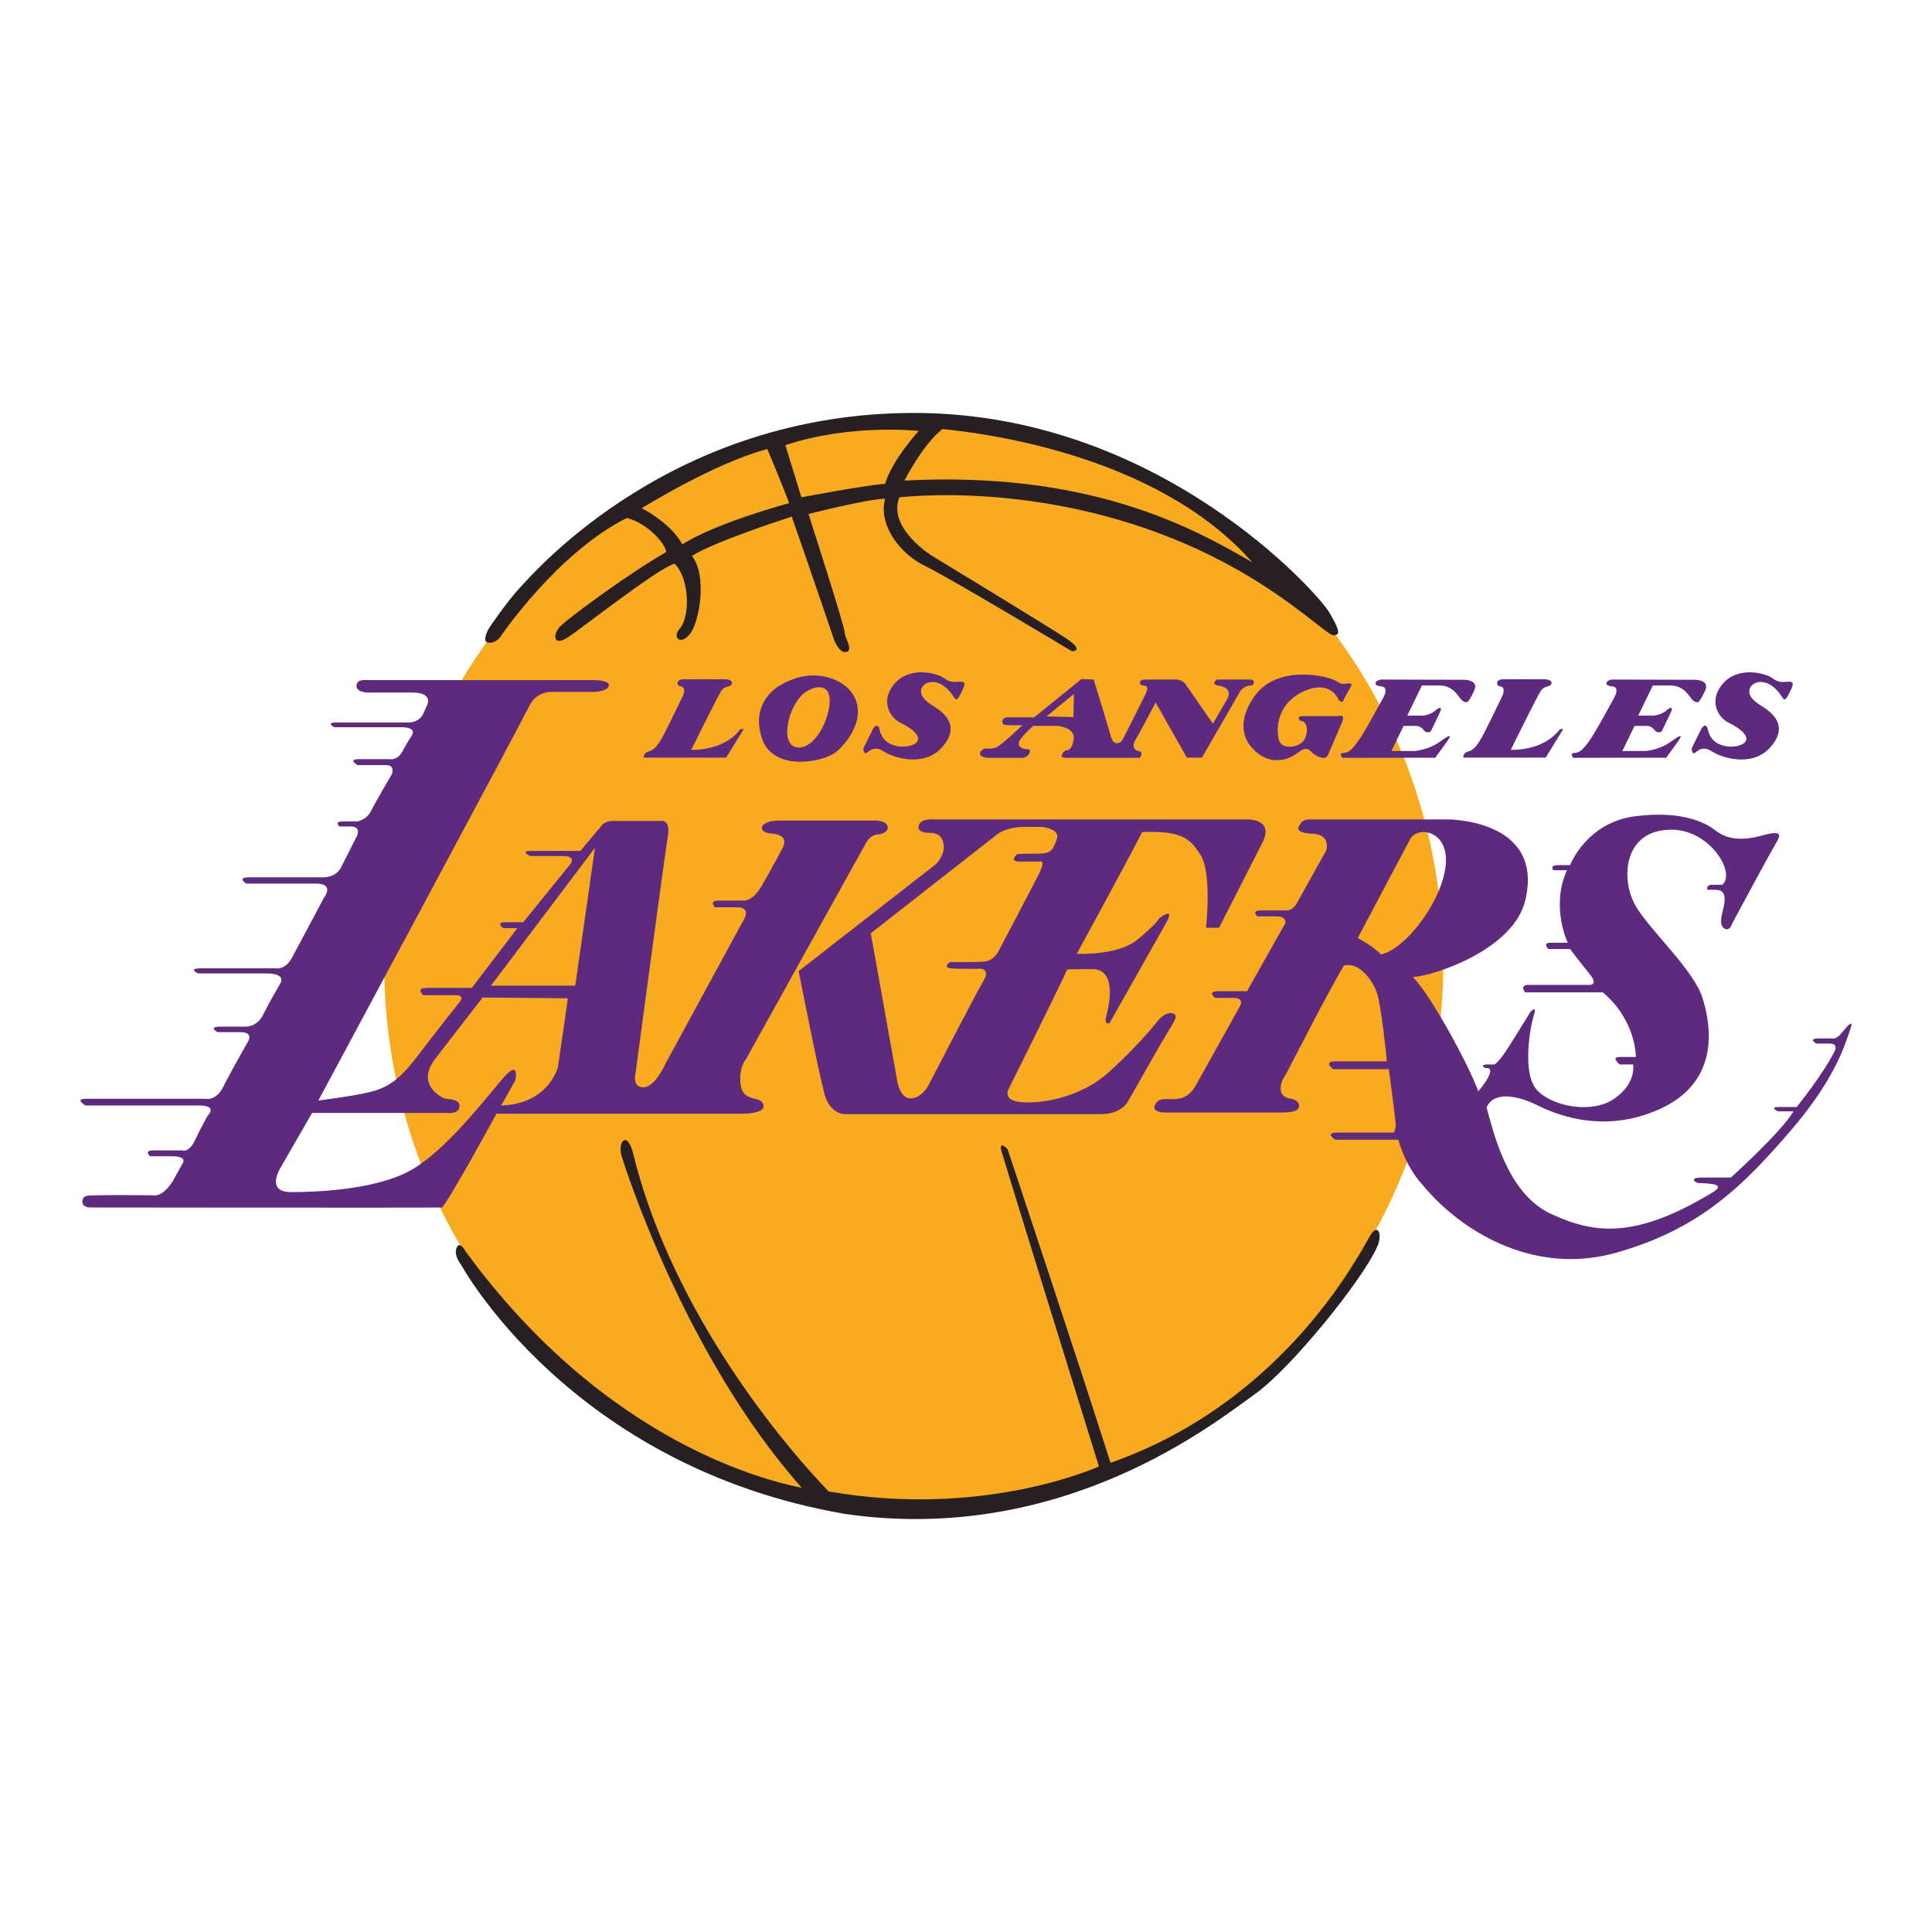 <?xml version="1.0" encoding="utf-8"?>
<!-- Designed by Vexels.com - 2016 All Rights Reserved - https://vexels.com/terms-and-conditions/  -->

<svg version="1.1" id="Layer_1" xmlns="http://www.w3.org/2000/svg" xmlns:xlink="http://www.w3.org/1999/xlink" x="0px" y="0px"
	 width="1200px" height="1200px" viewBox="0 0 1200 1200" enable-background="new 0 0 1200 1200" xml:space="preserve">
<g>
	<g>
		<path fill="#F8AA21" d="M896.423,598.747c0-186.774-147.251-338.187-328.901-338.187c-181.646,0-328.904,151.413-328.904,338.187
			c0,186.801,147.258,338.22,328.904,338.22C749.172,936.968,896.423,785.548,896.423,598.747z"/>
		<path fill="#281F22" d="M825.48,380.124c-7.194-12.003-105.629-123.233-256.87-123.634
			c-151.248-0.402-236.475,98.816-244.873,107.627c-8.406,8.797-20.001,26.009-20.001,26.009s-4.408,7.599-1.211,8.791
			c3.2,1.205,6.802-1.192,8.406-3.596c0,0,35.205-52.013,78.42-73.617c13.611,3.595,24.413,16.804,24.413,21.202
			c-22.412,12.801-58.427,39.219-65.225,45.619c-5.593,5.195-5.199,13.604,4.402,7.204c9.61-6.407,55.22-42.419,66.022-45.619
			c9.208,8.797,10.005,32.404,3.2,40.41c-4.8,5.209,0.405,10.806,6.404,3.2c6.002-7.605,10.806-36.407,1.202-48.411
			c13.206-8.408,53.221-21.604,62.015-24.409c7.2,20.4,26.412,76.824,26.412,76.824s3.2,8.402,7.602,7.197
			c4.402-1.198-1.205-8.803-1.205-12.399c0-3.602-22.405-73.222-22.405-73.222s33.615-8.804,47.614-9.601
			c-4.399,15.197,8.004,33.608,24.403,41.609c16.403,8.007,91.63,53.218,91.63,53.218s8.406,0-3.598-8.007
			c-12.001-7.994-83.224-51.209-83.224-51.209s-28.008-17.199-20.406-36.407c31.205-3.207,122.433-4.807,210.465,45.211
			c36.41,20.801,55.213,40.41,59.216,40.41C832.286,394.525,832.68,392.129,825.48,380.124z M423.765,338.107
			c-5.6-10.799-20.007-20.011-25.206-22.407c0,0,44.812-27.998,78.019-36.809c9.604,22.803,13.604,33.609,13.604,33.609
			S445.366,324.504,423.765,338.107z M549.8,300.489c-12.008,0.803-52.016,8.416-52.016,8.416l-9.999-32.417
			c41.214-13.597,82.82-8.804,82.82-8.804S553.801,286.095,549.8,300.489z M561.805,298.494c0,0,11.201-22.401,23.609-32.002
			c20.403,1.996,132.436,14.401,192.456,82.823C740.254,327.308,676.241,292.495,561.805,298.494z"/>
		<path fill="#281F22" d="M286.242,785.288c0,0,67.685,125.556,238.62,155.047c136.151,19.676,231.079-57.851,254.142-74.099
			c23.071-16.269,67.318-71.489,76.021-91.151c3.773-6.802,1.506-16.262-3.786-7.94c-5.292,8.308-51.437,102.854-161.481,141.443
			c-17.779-56.358-63.917-194.775-63.917-194.775s-5.674-6.039-3.782,1.138c1.894,7.183,60.512,195.893,60.512,195.893
			s-71.097,32.53-167.908,15.512c-35.928-37.445-99.466-118.366-121.78-211.405c0,0-2.266-7.559-4.914-6.809
			c-2.648,0.757-3.033,6.052-1.891,9.835c1.138,3.776,38.579,123.655,111.942,206.109c-18.91-3.796-121.014-26.484-208.751-146.738
			c0,0-3.779-7.191-5.677-2.263C281.703,779.985,286.242,785.288,286.242,785.288z"/>
	</g>
	<g>
		<path fill="#5D2A7D" d="M467.922,682.206c-4.412-0.978-7.833-3.421-8.078-10.276c-0.729-9.306,3.424-13.953,3.424-13.953
			s72.928-131.414,74.883-134.842c1.965-3.415,5.145-4.887,7.344-4.887c5.382-0.496,5.871-3.675,5.871-3.675
			c0.496-4.894-7.341-4.894-7.341-4.894s-52.856,0-59.956,0c-7.096,0-10.035,1.961-10.765,3.923c-0.733,1.955,1.47,3.91,6.36,4.15
			c11.013,0.984,6.608,8.57,6.608,8.57s-7.582,14.434-13.216,23.988c-5.624,9.54-10.762,9.045-10.762,9.045s-10.283,0-16.155,0
			c-5.875,0-2.206,4.164-2.206,4.164s5.145,0,13.952,0c8.81,0,4.161,7.592,4.161,7.592l-48.699,89.565
			c0,0-6.36,14.682-13.708,14.682c-7.338,0-4.891-8.804-4.891-8.804s18.11-135.578,20.062-147.087
			c1.958-11.502-4.891-9.533-4.891-9.533s-24.473,0-29.611,0c-5.136,0-7.093,3.415-7.093,3.415l-12.724,15.177
			c0,0-23.743,0-30.836,0c-7.097,0-0.241,3.18-0.241,3.18s11.743,0,20.309,0c8.56,0,4.643,4.9,4.643,4.9l-29.364,36.219
			c0,0-5.135,0-11.251,0c-6.119,0-1.229,3.669-1.229,3.669h8.814l-28.279,37.11c0,0-20.587,0-27.917,0
			c-7.338,0-2.26,4.505-2.26,4.505s13.818,0,20.021,0c6.206,0,2.822,3.95,2.822,3.95s-15.231,19.174-26.79,34.399
			c-11.562,15.23-19.168,19.462-29.89,22.006c-10.715,2.531-31.295,5.068-31.295,5.068s126.045-234.603,130.835-244.753
			c4.794-10.15,14.947-9.025,14.947-9.025s21.712,0,25.096,0c3.377,0,9.583-1.125,9.583-4.231s-9.299-3.106-9.299-3.106H230.176
			c-3.552-0.134-7.961-0.589-8.683,2.839c-0.981,4.646,6.607,4.894,6.607,4.894s14.431,0,27.901,0c13.457,0,9.293,7.833,9.293,7.833
			s0,0-2.45,5.376c-2.441,5.382-8.566,5.382-8.566,5.382s-38.911,0-45.519,0c-6.601,0-1.215,2.946-1.215,2.946s31.074,0,41.602,0
			c10.518,0,6.601,5.135,6.601,5.135s-2.691,4.158-5.871,10.036c-3.18,5.872-8.319,4.646-8.319,4.646s-10.765,0-18.354,0
			c-7.589,0-1.222,3.683-1.222,3.683s11.258,0,17.618,0c6.36,0,3.668,5.864,3.668,5.864s-9.788,16.644-12.727,22.508
			c-2.936,5.878-8.56,6.615-8.56,6.615s-1.958,0-8.566,0c-6.607,0-2.45,3.173-2.45,3.173s0,0,6.852,0
			c6.856,0,3.917,5.878,3.917,5.878s-6.119,11.99-9.788,19.335c-3.676,7.338-12.479,6.367-12.479,6.367s-37.448,0-45.034,0
			c-7.588,0-1.469,3.903-1.469,3.903s31.329,0,43.319,0c11.987,0,4.894,8.818,4.894,8.818s-15.422,29.123-19.817,37.19
			c-4.412,8.081-10.283,6.614-10.283,6.614s-37.441,0-46.248,0c-8.811,0-1.714,3.173-1.714,3.173s29.849,0,42.576,0
			c12.724,0,8.325,6.374,8.325,6.374s-6.856,11.743-10.769,19.576c-3.923,7.826-11.506,7.096-11.506,7.096s-7.588,0-15.174,0
			c-7.582,0-1.47,3.428-1.47,3.428s4.898,0,14.197,0c9.302,0,4.164,6.849,4.164,6.849s-10.042,17.621-14.692,26.92
			c-4.643,9.3-10.763,7.592-11.746,7.592c-0.974,0-65.58,0-73.413,0c-7.823,0-0.485,4.151-0.485,4.151s57.75,0,70.229,0
			c12.49,0,5.634,6.367,5.634,6.367s-3.917,6.856-7.83,15.164c-3.917,8.329-8.07,6.374-8.07,6.374s-11.023,0-17.624,0
			c-6.608,0-2.206,3.669-2.206,3.669s3.675,0,13.704,0c10.026,0,6.367,4.646,6.367,4.646s-1.473,2.691-6.122,11.013
			c-6.849,10.525-12.232,8.563-12.232,8.563s-28.397-0.234-34.014,0c-5.627,0.247-9.546-0.482-9.788,3.682
			c-0.254,4.157,5.131,3.91,5.131,3.91s208.751,0.247,218.047,0c2.685-0.736,34.02-58.246,34.02-58.246s145.601,0,152.457,0
			c6.856,0,13.464-1.473,13.464-4.405C474.289,684.408,472.323,683.183,467.922,682.206z M346.536,662.871
			c0,0-5.871,23.004-35.236,23.74c8.811-15.659,8.811-15.659,8.811-15.659s2.695-12.486-6.36-2.698
			c-9.058,9.795-36.223,46.743-59.716,59.216c-22.338,11.87-59.467,12.981-73.172,12.981s-9.3-10.531-6.608-15.178
			c2.692-4.639,19.576-34.017,19.576-34.017h83.941c0,0,8.319,1.225,7.586-5.128c-0.737-3.923-8.319-3.187-10.036-4.164
			c-1.71-0.984-17.125-8.57-4.891-24.47c12.235-15.914,29.364-37.933,29.364-37.933l52.86,0.489
			C352.656,621.268,346.536,662.871,346.536,662.871z M357.309,612.217h-52.368l64.606-85.654L357.309,612.217z"/>
		<path fill="#5D2A7D" d="M727.811,629.343c-4.649-0.73-8.807,4.9-8.807,4.9s-10.528,13.705-29.863,31.326
			c-19.335,17.614-45.512,20.306-56.284,18.839c-10.762-1.466-6.119-8.563-6.119-8.563s36.711-73.658,35.978-73.658
			c-0.736,0,2.203-0.241,15.418-0.241c15.908-0.254,10.766,22.749,9.055,28.868c-1.711,6.119,1.959,4.653,1.959,4.653
			s29.364-51.885,35.242-62.403c5.872-10.525-4.409-2.692-4.409-2.692s-0.977,2.933-13.456,13.209
			c-12.486,10.283-37.689,8.817-37.689,8.817s30.834-56.532,40.621-75.625c23.977-0.73,29.611,3.428,36.467,14.688
			c6.846,11.248,3.18,44.783,3.18,44.783h8.077c0,0,19.335-37.933,26.917-52.857c7.582-14.929-9.3-14.441-9.3-14.441
			s-194.069,0.053-194.795,0c-3.184-0.248-8.325,0.247-9.303,3.675c-0.98,3.421,2.206,4.646,6.116,4.646
			c3.913,0,8.322,0.73,9.3,7.338c0.98,6.608-4.898,12.239-4.898,12.239l-85.159,66.32c0,0,11.995,61.179,15.908,75.854
			C515.884,693.708,526.412,692,526.412,692s144.135,0,157.598,0c13.453,0,17.129-8.817,17.129-8.817s21.039-37.197,24.714-43.075
			C729.522,634.243,732.461,630.079,727.811,629.343z M611.083,597.294c-6.852,0.489-19.82,0.241-20.563,0.241
			c-0.727,0-5.383,3.435,0.247,3.917c5.627,0.496,18.602,0.241,18.602,0.241s5.624,0.736,1.714,7.096
			c-3.92,6.367-34.02,64.606-34.02,64.606s-4.154,8.81-11.502,8.81c-7.337,0-8.559-12.479-8.559-12.479l-16.154-90.053L619.649,518
			c0,0,5.627-4.399,16.396-4.399c10.765,0,9.293,0,10.765,0c1.47,0,11.997,1.466,9.547,7.826c-2.454,6.36-2.939,8.804-12.242,8.804
			c-9.299,0-12.231,0.254-12.231,0.254s-5.627,4.646,1.222,4.646c6.849,0,12.479,0,12.479,0s4.412-1.701-0.247,7.592
			c-4.65,9.293-24.711,47.226-24.711,47.226S617.931,596.806,611.083,597.294z"/>
		<path fill="#5D2A7D" d="M1144.081,641.34c-2.94,3.668-4.891,3.668-4.891,3.668s-2.454,0-9.547,0c-7.097,0-1.47,3.18-1.47,3.18
			s2.94,0,8.315,0c5.386,0,3.184,4.412,3.184,4.412c-7.097,14.434-23.733,34.988-23.733,34.988s-5.145,0-11.257,0
			c-6.119,0-0.248,2.691-0.248,2.691h9.546c-7.836,13.216-38.917,41.12-38.917,41.12s-9.051,0-17.859,0
			c-8.811,0-3.92,3.421-1.961,3.421c8.81,0.248,15.666,0.991,9.546,5.135c-49.435,30.348-75.13,26.184-101.561,13.959
			c-27.543-12.76-35.972-52.375-39.885-66.079c5.142-11.75,23-5.63,31.319-1.466c8.325,4.165,39.895,19.329,76.847,2.203
			c36.946-17.132,31.322-51.638,25.937-68.77c-5.38-17.126-31.081-40.377-40.87-56.043c-9.788-15.653-8.318-42.58,13.209-47.474
			c21.541-4.894,35.978,10.277,40.38,19.824c4.412,9.547,0,13.457-0.726,13.457c-0.737,0-1.477,0-5.875,0
			c-4.408,0-2.939,3.186-2.939,3.186s0.981-0.254,5.875,0c7.093,0.482,4.408,9.306,3.186,14.441
			c-1.232,5.135-0.984,8.563,1.948,9.788c2.943,1.225,4.171-3.18,4.171-3.18s22.756-42.586,27.646-50.667
			c4.897-8.074-2.447-5.865-11.01-3.669c-15.91,3.923-23.251-0.729-27.653-4.157c-4.405-3.428-18.849-12.232-49.194-8.322
			c-30.341,3.923-40.374,30.348-40.374,30.348s-0.729,0-7.097,0c-6.367,0-3.18,3.18-3.18,3.18s1.958,0,8.319,0
			c-10.277,22.521,0.488,45.03,0.488,45.03s-4.89,0-10.524,0c-5.627,0-1.463,3.91-1.463,3.91h13.457c0,0,6.608,8.811,12.239,15.666
			c5.63,6.856-0.248,6.614-0.248,6.614s-31.567,0-37.685,0c-6.116,0-2.206,4.64-2.206,4.64s24.473,0,48.217,0
			c20.798,17.373,20.55,40.136,20.55,40.136s-4.161,0-10.032,0c-5.875,0,0,4.653,0,4.653h8.318c0,0,2.203,11.75-11.746,21.296
			c-13.949,9.54-38.419,4.887-47.966-5.389c-9.547-10.276-4.161-39.654-1.955-46.496c2.203-6.856-2.206-1.962-2.206-1.962
			s-12.961,21.283-16.63,26.432c-3.682,5.135-5.634,6.119-5.634,6.119s-1.229,0-4.894,0c-3.675,0-1.958,2.443,0,2.203
			c4.891-0.241,1.222,7.096-5.145,14.434c-5.875-16.148-29.116-59.223-40.621-70.966c11.017-0.241,63.143-16.396,69.992-48.444
			c11.251-49.931-48.699-49.442-48.699-49.442h-84.918c-3.676-0.007-5.386,0.729-7.337,4.653c-1.959,3.91,7.826,4.15,7.826,4.15
			c12.727,0.248,9.299,10.532,9.299,10.532s-14.679,26.184-17.859,32.055c-3.18,5.871-7.103,5.135-7.103,5.135s-8.804,0-15.412,0
			c-6.607,0-2.454,3.668-2.454,3.668s4.65,0,11.746,0c7.097,0,5.63,4.412,5.63,4.412l-23.737,42.091c0,0-10.527,0-17.866,0
			c-7.341,0-1.958,4.158-1.958,4.158s2.939,0,11.016,0c8.078,0,4.158,5.63,4.158,5.63s-22.026,39.399-27.165,48.692
			c-5.138,9.3-12.235,8.576-16.396,8.576c-4.164,0-7.097-0.496-9.055,3.91c-1.959,4.405,6.36,4.405,6.36,4.405s65.59,0,71.703,0
			c6.119,0,11.505-0.482,11.505-4.158c0-3.675-4.891-4.398-4.891-4.398c-11.016-1.232-4.897-13.229-4.161-13.711
			c0.727-0.495,25.44-49.924,36.946-69.011c9.306-2.443,17.376,8.569,20.312,16.396c2.939,7.826,6.367,43.069,6.367,43.069
			s-23.5,0-31.818,0c-8.319,0-1.463,4.9-1.463,4.9h34.502c0,0,3.668,27.897,4.154,32.792c0.496,4.887-1.215,6.601-1.215,6.601
			s-26.676,0-34.994,0c-8.325,0-1.225,4.412-1.225,4.412h39.152c0,0,4.165,16.39,15.174,28.139
			c22.268,27.168,67.545,56.773,119.912,42.091c52.375-14.689,79.288-41.843,108.411-75.612
			c29.123-33.776,34.506-55.802,37.201-63.146C1151.91,632.034,1147.013,637.671,1144.081,641.34z M857.753,592.889
			c-4.402-4.894-13.209-9.547-14.43-10.276l32.296-60.944c0,0,1.717-4.639,8.325-4.893c6.601-0.241,17.866,6.119,12.968,26.672
			C892.021,564.007,872.686,589.214,857.753,592.889z"/>
		<path fill="#5D2A7D" d="M451.044,470.553l10.9-17.729c0,0,0,0-1.972,0c-10.608,14.093-30.599,12.881-30.599,12.881
			s16.513-33.635,18.786-36.815c2.266-3.18,5.306-1.814,6.361-4.091c1.058-2.269-2.876-2.879-3.475-2.879
			c-0.612,0-26.203-0.066-26.967,0c-4.696,0.455-3.337,4.245-1.824,4.245c4.399,0.294,2.126,5.757,1.824,6.206
			c-0.311,0.462-9.55,19.998-12.73,25.608c-3.18,5.604-5.299,8.02-8.482,8.777c-3.177,0.756-3.026,3.796-3.026,3.796H451.044z"/>
		<path fill="#5D2A7D" d="M920.363,457.98c-3.18,5.604-5.302,8.02-8.482,8.777c-3.18,0.756-3.032,3.796-3.032,3.796h51.199
			l10.913-17.729c0,0,0,0-1.972,0c-10.608,14.093-30.605,12.881-30.605,12.881s16.519-33.635,18.793-36.815
			c2.266-3.18,5.299-1.814,6.36-4.091c1.065-2.269-2.882-2.879-3.488-2.879c-0.599,0-26.19-0.066-26.957,0
			c-4.697,0.455-3.334,4.245-1.821,4.245c4.392,0.294,2.118,5.757,1.821,6.206C932.783,432.834,923.54,452.369,920.363,457.98z"/>
		<path fill="#5D2A7D" d="M519.503,466.911c7.88-6.514,21.36-24.838,7.113-39.533c-8.626-7.88-24.832-11.964-41.954-1.821
			c0,0-20.145,10.303-10.752,34.84C482.091,479.183,511.629,473.432,519.503,466.911z M499.508,430.403
			c8.175-5.604,15.147-4.539,15.753,3.18c0.609,7.726-3.485,19.844-10.3,26.512c-6.819,6.662-15.445,5.757-16.058-4.546
			C489.211,439.181,498.778,430.906,499.508,430.403z"/>
		<path fill="#5D2A7D" d="M538.881,467.219c2.732-2.276,5.614-3.487,10.301-0.308c4.7,3.18,24.296,10.324,35.905-2.718
			c12.265-13.791,0.381-22.053-5.299-25.608c-3.642-2.27-9.091-6.059-7.428-10.906c1.667-4.848,11.666-7.565,19.693,4.693
			c1.667,2.578,2.119,3.026,4.087-0.448c1.972-3.495,2.879-6.066,2.879-6.668c0-0.603,0.455-1.969-3.026-1.822
			c-3.485,0.147-5.607,0.764-9.697-2.269c-4.094-3.026-20.6-7.412-30.141,2.879c-9.547,10.303-4.242,21.35,3.334,24.992
			c7.572,3.636,13.784,9.092,9.239,12.573c-4.546,3.481-16.811,3.186-20.905-4.392c-1.369-2.725-1.516-3.937-1.667-4.7
			c-0.154-0.75-1.216-3.481-3.635-0.301c-0.271,0.368-6.213,12.579-6.213,12.579S536.16,469.495,538.881,467.219z"/>
		<path fill="#5D2A7D" d="M1056.97,452.216c-0.271,0.368-6.206,12.579-6.206,12.579s-0.154,4.7,2.568,2.423
			c2.738-2.276,5.613-3.487,10.307-0.308c4.696,3.18,24.296,10.324,35.898-2.718c12.265-13.791,0.391-22.053-5.299-25.608
			c-3.642-2.27-9.089-6.059-7.422-10.906c1.667-4.848,11.666-7.565,19.687,4.693c1.674,2.578,2.126,3.026,4.087-0.448
			c1.979-3.495,2.885-6.066,2.885-6.668c0-0.603,0.459-1.969-3.033-1.822c-3.474,0.147-5.6,0.764-9.694-2.269
			c-4.084-3.026-20.6-7.412-30.144,2.879c-9.54,10.303-4.235,21.35,3.337,24.992c7.575,3.636,13.782,9.092,9.236,12.573
			c-4.542,3.481-16.808,3.186-20.902-4.392c-1.366-2.725-1.513-3.937-1.66-4.7C1060.458,451.767,1059.397,449.035,1056.97,452.216z"
			/>
		<path fill="#5D2A7D" d="M614.011,470.701c3.173,0,20.145,0,20.902,0c0.76,0,3.183-0.309,4.392-2.725
			c1.211-2.43-0.302-2.731-2.273-2.731c-1.968,0-6.815-1.962-2.574-6.969c4.242-4.995,7.428-7.418,7.428-7.418h14.994
			c0,0,11.056,0.91,9.992,8.181c-0.77,5.302-2.266,6.668-4.242,6.963c-1.972,0.308-3.18,2.423-3.18,3.488s0.914,1.212,3.18,1.212
			c2.273,0,45.298,0,45.298,0s2.729-3.482-0.459-4.091c-3.18-0.609-4.693-3.173-1.972-7.572
			c2.732-4.392,12.272-22.723,12.272-22.723l19.392,34.238h9.393l23.934-41.509c0,0,2.718-3.635,7.418-3.334
			c0,0,2.728-3.642-1.513-3.642c-4.245,0-21.511,0-20.751,0c0.76,0-1.215,0.763-1.362,1.821c-0.158,1.058,0.603,1.674,2.875,1.975
			c2.273,0.302,8.784,2.122,4.847,8.777c-3.94,6.668-8.633,14.856-8.633,14.856l-16.815-24.242c0,0-1.968-3.187-5.908-3.187
			c-3.936,0-18.177,0-18.782,0c-0.603,0-3.79,0-3.79,1.673c0,1.667,0.455,1.969,2.729,2.122c2.273,0.147,2.273,1.815,0.606,5.456
			c-1.667,3.629-13.933,27.717-13.933,27.717s-1.215,2.872-4.094,2.571c-2.106-0.228-3.18-2.872-4.094-6.507
			c-0.901-3.642-9.992-33.033-9.992-33.033l-7.572-0.295l-29.387,23.781h-16.513c0,0-2.879,0-3.187,2.269
			c-0.298,2.284,1.061,2.43,3.639,2.578c2.581,0.154,8.787,0,8.787,0s-13.785,13.33-16.965,14.086
			c-3.18,0.757-5.754,0.455-6.36,0.455c-0.606,0-3.106,1.674-3.106,3.106C608.632,469.488,610.832,470.701,614.011,470.701z
			 M667.021,431.013l-0.298,14.394l-16.667-0.462L667.021,431.013z"/>
		<path fill="#5D2A7D" d="M787.593,471.309c7.726,2.417,14.395-0.609,18.786-3.943c4.392-3.334,6.206-2.423,7.873-0.596
			c1.667,1.808,4.238,3.475,7.127,3.93c2.872,0.461,3.632-2.122,3.632-2.122s6.058-14.24,8.479-19.837
			c2.427-5.61-2.273-3.943-2.273-3.943s-18.324,0-22.113,0c-3.786,0-2.577,2.879-0.298,3.18c3.786,0.455,4.087,9.54-0.154,13.176
			c-4.241,3.635-12.275,3.789-14.092-0.91c-2.574-8.175-0.753-23.928,15.605-31.051c16.353-7.124,21.052,5.007,21.052,5.007
			c1.366,2.417,2.729,1.513,2.729,1.513s3.026-5.757,4.847-8.783c1.824-3.033-1.061-2.43-3.029-2.276
			c-1.965,0.147-2.42,0.603-5.905-1.667c-4.546-3.033-36.507-10.758-50.744,9.54C762.923,455.61,779.868,468.879,787.593,471.309z"
			/>
		<path fill="#5D2A7D" d="M833.785,470.701c0,0,58.172-0.147,57.717,0c-0.459,0.147,7.873-10.444,8.787-12.573
			c0.914-2.122-1.211-0.757-7.12,3.334c-5.912,4.084-14.233,5.001-14.233,5.001h-14.699l7.572-15.599c0,0,3.947,0,7.127,0
			c3.173,0,4.087,1.212,5.748,3.019c1.667,1.822,3.946,0.462,3.946,0.462s3.632-7.277,5.748-11.964
			c2.126-4.699-1.968-1.821-1.968-1.821c-3.334,3.481-8.633,3.93-8.633,3.93h-9.694l9.089-18.773c0,0,1.211,0,10.454,0
			c9.239,0,11.97,6.816,14.079,8.938c2.125,2.116,3.799,1.366,3.799,1.366s1.506-1.219,4.237-7.284
			c2.729-6.059-5.299-6.508-5.912-6.508c-0.599,0-52.26-0.147-52.26-0.147c-3.639,0.596-4.991,3.896,0.308,4.244
			c4.693,0.295,1.814,6.045,1.814,6.045s-12.275,22.877-16.359,28.327c-4.093,5.456-5.761,6.829-8.934,6.976
			C831.217,467.821,833.785,470.701,833.785,470.701z"/>
		<path fill="#5D2A7D" d="M1034.937,470.701c-0.458,0.147,7.874-10.444,8.781-12.573c0.907-2.122-1.209-0.757-7.12,3.334
			c-5.901,4.084-14.233,5.001-14.233,5.001h-14.699l7.579-15.599c0,0,3.933,0,7.12,0c3.18,0,4.087,1.212,5.754,3.019
			c1.667,1.822,3.94,0.462,3.94,0.462s3.632-7.277,5.755-11.964c2.125-4.699-1.968-1.821-1.968-1.821
			c-3.335,3.481-8.633,3.93-8.633,3.93h-9.694l9.089-18.773c0,0,1.205,0,10.451,0c9.236,0,11.967,6.816,14.086,8.938
			c2.123,2.116,3.79,1.366,3.79,1.366s1.513-1.219,4.237-7.284c2.729-6.059-5.299-6.508-5.905-6.508
			c-0.606,0-52.261-0.147-52.261-0.147c-3.638,0.596-4.991,3.896,0.302,4.244c4.7,0.295,1.821,6.045,1.821,6.045
			s-12.275,22.877-16.362,28.327c-4.091,5.456-5.758,6.829-8.938,6.976c-3.18,0.147-0.606,3.026-0.606,3.026
			S1035.389,470.553,1034.937,470.701z"/>
	</g>
</g>
</svg>
